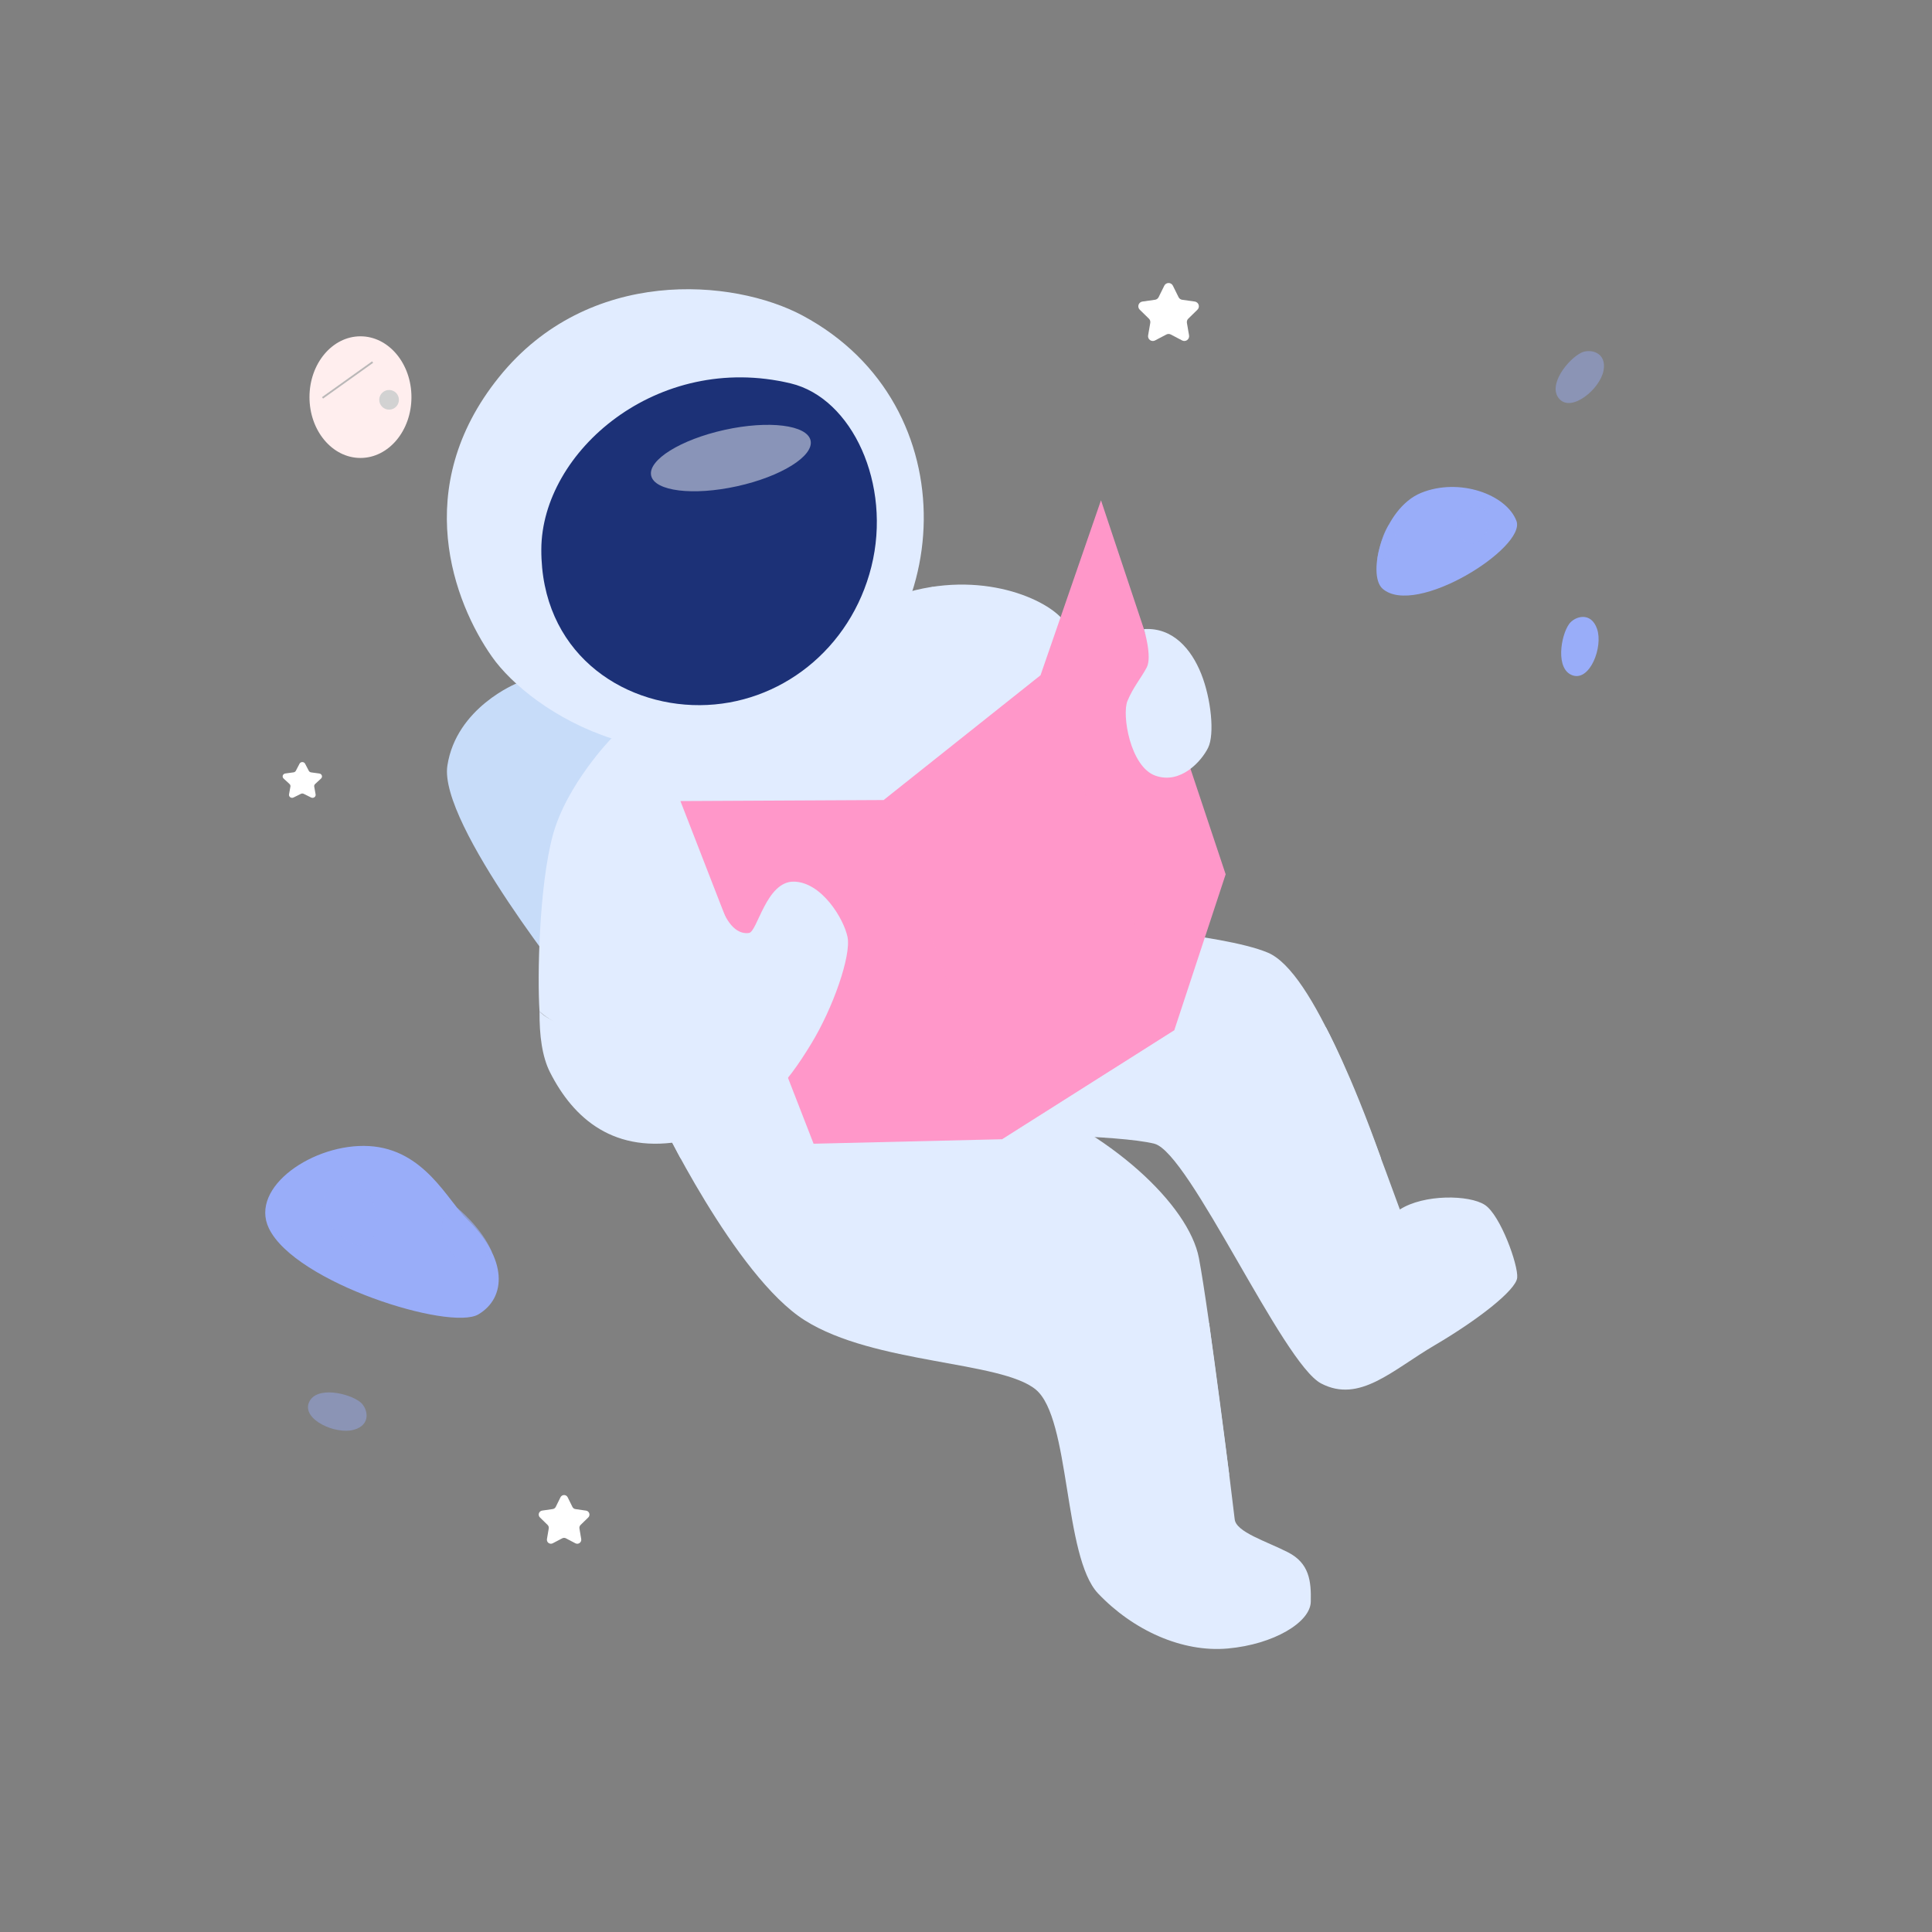 <svg width="1080" height="1080" viewBox="0 0 1080 1080" fill="none" xmlns="http://www.w3.org/2000/svg">
<rect x="0" y="0" width="1080" height="1080" fill="#808080" stroke="none"/>
<path d="M655.66 159.71L658.82 166.11C659.009 166.498 659.29 166.833 659.639 167.088C659.988 167.342 660.393 167.508 660.82 167.57L667.89 168.57C668.384 168.641 668.849 168.849 669.231 169.17C669.613 169.492 669.897 169.914 670.051 170.389C670.205 170.864 670.223 171.372 670.103 171.857C669.982 172.341 669.728 172.782 669.37 173.13L664.26 178.13C663.949 178.431 663.717 178.803 663.583 179.215C663.449 179.626 663.417 180.064 663.49 180.49L664.69 187.49C664.775 187.981 664.721 188.486 664.534 188.947C664.347 189.409 664.034 189.809 663.631 190.103C663.229 190.396 662.752 190.571 662.255 190.608C661.758 190.644 661.261 190.541 660.82 190.31L654.49 186.99C654.108 186.788 653.682 186.682 653.25 186.682C652.818 186.682 652.392 186.788 652.01 186.99L645.68 190.31C645.238 190.544 644.74 190.649 644.241 190.614C643.743 190.579 643.264 190.404 642.86 190.11C642.456 189.817 642.142 189.415 641.955 188.952C641.767 188.489 641.714 187.982 641.8 187.49L643.01 180.49C643.083 180.064 643.051 179.626 642.917 179.215C642.783 178.803 642.551 178.431 642.24 178.13L637.13 173.13C636.772 172.782 636.518 172.341 636.397 171.857C636.277 171.372 636.295 170.864 636.449 170.389C636.603 169.914 636.887 169.492 637.269 169.17C637.651 168.849 638.116 168.641 638.61 168.57L645.68 167.57C646.107 167.508 646.512 167.342 646.861 167.088C647.21 166.833 647.491 166.498 647.68 166.11L650.84 159.71C651.06 159.258 651.402 158.877 651.829 158.61C652.255 158.344 652.747 158.202 653.25 158.202C653.753 158.202 654.245 158.344 654.671 158.61C655.098 158.877 655.44 159.258 655.66 159.71V159.71Z" fill="white"/>
<path d="M317.34 837L319.99 842.37C320.148 842.696 320.384 842.978 320.677 843.191C320.97 843.404 321.311 843.541 321.67 843.59L327.6 844.45C328.013 844.51 328.402 844.685 328.721 844.955C329.04 845.224 329.278 845.578 329.406 845.975C329.535 846.372 329.551 846.798 329.451 847.203C329.351 847.609 329.139 847.978 328.84 848.27L324.55 852.45C324.287 852.705 324.09 853.021 323.979 853.37C323.867 853.719 323.843 854.09 323.91 854.45L324.91 860.35C324.979 860.762 324.931 861.184 324.774 861.571C324.616 861.957 324.354 862.292 324.016 862.538C323.679 862.784 323.28 862.931 322.864 862.963C322.448 862.995 322.031 862.911 321.66 862.72L316.36 859.93C316.039 859.763 315.682 859.675 315.32 859.675C314.958 859.675 314.601 859.763 314.28 859.93L309 862.7C308.629 862.895 308.211 862.983 307.794 862.952C307.376 862.922 306.975 862.775 306.636 862.528C306.298 862.281 306.035 861.944 305.879 861.556C305.722 861.167 305.677 860.743 305.75 860.33L306.75 854.43C306.812 854.069 306.785 853.698 306.672 853.35C306.559 853.001 306.362 852.686 306.1 852.43L301.82 848.25C301.521 847.958 301.309 847.589 301.209 847.183C301.109 846.778 301.124 846.352 301.253 845.955C301.382 845.558 301.62 845.204 301.939 844.935C302.258 844.665 302.647 844.49 303.06 844.43L308.98 843.57C309.34 843.52 309.682 843.382 309.976 843.17C310.271 842.957 310.509 842.676 310.67 842.35L313.32 836.98C313.507 836.605 313.794 836.291 314.151 836.071C314.507 835.852 314.918 835.737 315.336 835.739C315.755 835.741 316.164 835.86 316.518 836.083C316.873 836.306 317.157 836.624 317.34 837V837Z" fill="white"/>
<g style="mix-blend-mode:multiply">
<path d="M468.08 552.56C468.08 552.56 439.77 527.26 434.64 527.26C429.51 527.26 415.85 547.26 418.93 552.56C422.01 557.86 437.83 575.22 455.2 580.56C460.83 569.82 468.08 552.56 468.08 552.56Z" fill="#E1ECFF"/>
</g>
<g style="mix-blend-mode:multiply">
<path d="M343.09 574.58C387.82 553.82 354.36 506.42 398.95 495.64C457.74 504 474 501 474 501C474 501 361.53 599.78 343.09 574.58Z" fill="#E1ECFF"/>
</g>
<g style="mix-blend-mode:multiply">
<path d="M380.36 647.39C380.36 647.39 429.71 649.91 474.03 630.44C465.56 585.34 439.43 572.02 439.43 572.02L367.85 623.26L380.36 647.39Z" fill="#E1ECFF"/>
</g>
<g style="mix-blend-mode:multiply">
<path d="M330.57 426.09C330.57 426.09 385.88 443.84 448.14 419.79C510.4 395.74 521.68 328 521.68 328L495 335.26L341.76 412.78L330.57 426.09Z" fill="#E1ECFF"/>
</g>
<path d="M289.08 381.9C289.08 381.9 255.08 395.35 250.08 428.02C245.08 460.69 322.34 556.39 322.34 556.39L560.6 428L485.27 295.8L289.08 381.9Z" fill="#C7DCF9"/>
<path d="M341.76 412.78C341.76 412.78 316.69 438.52 309 467C301.31 495.48 300.32 546.34 301.6 565.39C339 600 486.83 571 486.83 571L629.29 403.42C629.29 403.42 605.14 357.57 592.88 345C580.62 332.43 540.88 316.8 495.03 335.25C468.12 373.44 341.76 412.78 341.76 412.78Z" fill="#E1ECFF"/>
<path d="M555.73 633.88C555.73 633.88 625.66 634.33 645.31 639.35C664.96 644.37 716.97 762.08 738.49 773.35C760.01 784.62 778.29 765.9 802 752C825.71 738.1 847.44 721.28 848.12 714.26C848.8 707.24 838.73 679.19 830.02 673.53C821.31 667.87 796.02 667.47 782.53 676.11C762.71 622.11 734.53 543.36 708.69 532.52C682.85 521.68 604.54 516.52 604.54 516.52L555.73 633.88Z" fill="#E1ECFF"/>
<path d="M367.85 623.26C367.85 623.26 410.85 713.45 449.85 738.05C488.85 762.65 559.51 760.66 579 776.77C598.49 792.88 594.37 870.27 613.85 890.77C633.33 911.27 660.74 923.83 686.36 921.52C711.98 919.21 732.48 906.92 732.74 895.39C733 883.86 731.97 873.86 719.93 867.71C707.89 861.56 690.93 856.44 690.2 849.27C689.47 842.1 675.85 732.94 670.2 703.27C664.55 673.6 620.67 632.33 564.12 611.54C510.57 566.7 428.32 585.91 428.32 585.91L367.85 623.26Z" fill="#E1ECFF"/>
<path d="M448.65 176.4C410 155.71 329 148.73 279 210.74C229 272.75 253.92 337.06 274.93 367C296.93 398.42 372.55 446.44 453.26 401.34C533.97 356.24 542.43 226.62 448.65 176.4Z" fill="#E1ECFF"/>
<path d="M442 214.32C476.33 222.52 498.63 270.69 487.1 316.81C475.57 362.93 435.85 393.94 391.27 394.19C346.69 394.44 302.36 364 302.6 307.08C302.84 252.38 367.45 196.52 442 214.32Z" fill="#1C3177"/>
<path d="M380.36 447.8L454.8 639.35L560.11 636.84L656.45 575.86L685.15 488.74L615.46 279.66L581.63 377.54L494 447.23L380.36 447.8Z" fill="#FF97C9"/>
<path d="M343.09 574.58C367.77 572.58 380.34 556.51 387.82 549.38C391.63 545.74 390.87 542.55 388.95 532.05C387.03 521.55 393.69 510.78 402.79 506.17C407.79 519.62 413.93 522.17 418.67 521.54C423.41 520.91 428.28 492.59 443.78 492.84C459.28 493.09 471.71 513.6 473.78 523.84C475.85 534.08 465.84 563.29 453.28 583.79C440.72 604.29 423 629.67 383.11 637.61C343.22 645.55 320.54 625.18 307.47 599.43C303.06 590.74 301.47 578.73 301.61 565.35C301.61 565.35 310.54 577.14 343.09 574.58Z" fill="#E1ECFF"/>
<path d="M639.46 351.67C639.46 351.67 644.21 367.12 641.01 373.14C637.81 379.16 633.45 384.14 630.25 391.85C627.05 399.56 631.79 428.62 645.88 433.61C659.97 438.6 671.63 425.54 675.35 417.98C679.07 410.42 677.01 390.57 671.5 376.73C665.99 362.89 655.63 350.59 639.46 351.67Z" fill="#E1ECFF"/>
<g style="mix-blend-mode:soft-light" opacity="0.48">
<path d="M412.033 271.818C436.643 266.394 455.038 254.94 453.12 246.235C451.201 237.53 429.695 234.871 405.085 240.295C380.475 245.719 362.08 257.173 363.999 265.878C365.918 274.583 387.423 277.243 412.033 271.818Z" fill="white"/>
</g>
<g style="mix-blend-mode:multiply" opacity="0.5">
<path d="M494 447.23L560.11 636.84L656.45 575.86L581.63 377.54L494 447.23Z" fill="#FF97C9"/>
</g>
<g style="mix-blend-mode:multiply">
<path d="M675.87 739.49C665.961 747.699 654.826 754.303 642.87 759.06C631.66 763.38 627.87 772.22 631.26 788.44C634.65 804.66 636.55 829.95 643.55 836.61C650.55 843.27 674.63 839.73 687.11 824.25C683.2 793.75 675.87 739.49 675.87 739.49Z" fill="#E1ECFF"/>
</g>
<g style="mix-blend-mode:multiply">
<path d="M741.12 574.12C741.12 574.12 727.12 580.22 728.45 589.95C729.78 599.68 744.08 646.71 749.72 650.95C755.36 655.19 772.05 647.67 772.05 647.67C754.91 599.11 741.12 574.12 741.12 574.12Z" fill="#E1ECFF"/>
</g>
<path d="M150.32 686.66C139.19 663.58 175.46 638.88 206.32 640.66C237.18 642.44 250.15 670.93 261.08 681.56C283.91 703.74 283.19 725.44 267.38 734.77C251.57 744.1 165.05 717.19 150.32 686.66Z" fill="#99ADF9"/>
<path d="M772.88 329.11C763.88 321.23 773.14 284.19 794.4 275.52C815.66 266.85 842.06 276.33 847.7 291.19C853.34 306.05 791.33 345.25 772.88 329.11Z" fill="#99ADF9"/>
<path d="M877.06 348.93C872.45 355.5 869.38 374.21 879.11 377.54C888.84 380.87 896.2 361.62 892.78 351.6C889.36 341.58 880.14 344.54 877.06 348.93Z" fill="#99ADF9"/>
<path opacity="0.44" d="M884.06 197.1C876.8 200.52 864.83 215.22 871.63 222.95C878.43 230.68 894.36 217.62 896.37 207.23C898.38 196.84 888.91 194.82 884.06 197.1Z" fill="#99ADF9"/>
<path opacity="0.44" d="M201.38 783.77C195.1 778.77 176.63 774.52 172.69 784.03C168.75 793.54 187.51 802.03 197.69 799.29C207.87 796.55 205.56 787.11 201.38 783.77Z" fill="#99ADF9"/>
<g style="mix-blend-mode:multiply" opacity="0.64">
<path d="M255.61 675.23C244.44 677.33 246.24 687.32 249.82 696.37C253.4 705.42 266 708 274.89 699.73C269.12 686 255.61 675.23 255.61 675.23Z" fill="#99ADF9"/>
</g>
<g style="mix-blend-mode:multiply" opacity="0.64">
<path d="M191.4 660.16C183.4 661.05 176.88 672.63 182.52 682.02C188.16 691.41 198.91 698.25 205.06 695.69C211.21 693.13 212.24 679.29 207.8 670.41C203.36 661.53 199.09 659.3 191.4 660.16Z" fill="#99ADF9"/>
</g>
<g style="mix-blend-mode:multiply" opacity="0.64">
<path d="M822.74 283.5C818.35 284.9 813.9 289.65 814.29 294.78C814.68 299.91 819.16 304.39 824.02 303.78C828.88 303.17 833.02 295.32 832.02 289.68C831.02 284.04 826.09 282.44 822.74 283.5Z" fill="#99ADF9"/>
</g>
<g style="mix-blend-mode:multiply" opacity="0.64">
<path d="M776.25 293.5C776.25 293.5 782.25 299.5 781.25 306.31C780.25 313.12 769.91 312.49 769.91 312.49C769.91 312.49 771.45 300.88 776.25 293.5Z" fill="#99ADF9"/>
</g>
<path d="M170.559 426.926L172.613 430.87C172.736 431.11 172.919 431.317 173.146 431.473C173.373 431.629 173.638 431.73 173.916 431.766L178.514 432.398C178.835 432.442 179.136 432.571 179.383 432.769C179.631 432.967 179.815 433.226 179.915 433.518C180.015 433.81 180.027 434.122 179.949 434.42C179.872 434.718 179.708 434.989 179.476 435.204L176.149 438.274C175.945 438.461 175.793 438.693 175.706 438.949C175.62 439.205 175.601 439.478 175.653 439.743L176.428 444.076C176.482 444.378 176.445 444.689 176.323 444.972C176.2 445.256 175.997 445.502 175.736 445.683C175.474 445.863 175.165 445.971 174.842 445.995C174.519 446.019 174.196 445.957 173.908 445.816L169.799 443.767C169.55 443.644 169.273 443.58 168.992 443.58C168.711 443.58 168.435 443.644 168.186 443.767L164.092 445.802C163.804 445.945 163.48 446.009 163.156 445.987C162.832 445.965 162.521 445.857 162.259 445.675C161.996 445.494 161.793 445.247 161.671 444.961C161.55 444.676 161.515 444.364 161.572 444.061L162.347 439.728C162.395 439.463 162.374 439.19 162.286 438.934C162.199 438.679 162.046 438.447 161.843 438.259L158.524 435.189C158.292 434.975 158.128 434.703 158.051 434.405C157.973 434.108 157.985 433.795 158.085 433.503C158.185 433.211 158.369 432.952 158.617 432.754C158.864 432.556 159.165 432.428 159.486 432.383L164.076 431.752C164.355 431.715 164.62 431.614 164.849 431.458C165.077 431.302 165.262 431.095 165.387 430.856L167.441 426.912C167.586 426.637 167.809 426.405 168.086 426.244C168.362 426.083 168.68 425.998 169.005 426C169.329 426.002 169.647 426.089 169.922 426.253C170.196 426.417 170.417 426.65 170.559 426.926V426.926Z" fill="white"/>
<ellipse cx="201.5" cy="222" rx="28.5" ry="34" fill="#FFEEEE"/>
<circle cx="217.5" cy="223.5" r="5.5" fill="#D2D2D2"/>
<line x1="208.291" y1="202.407" x2="180.291" y2="222.407" stroke="#BAB8B8"/>
</svg>
